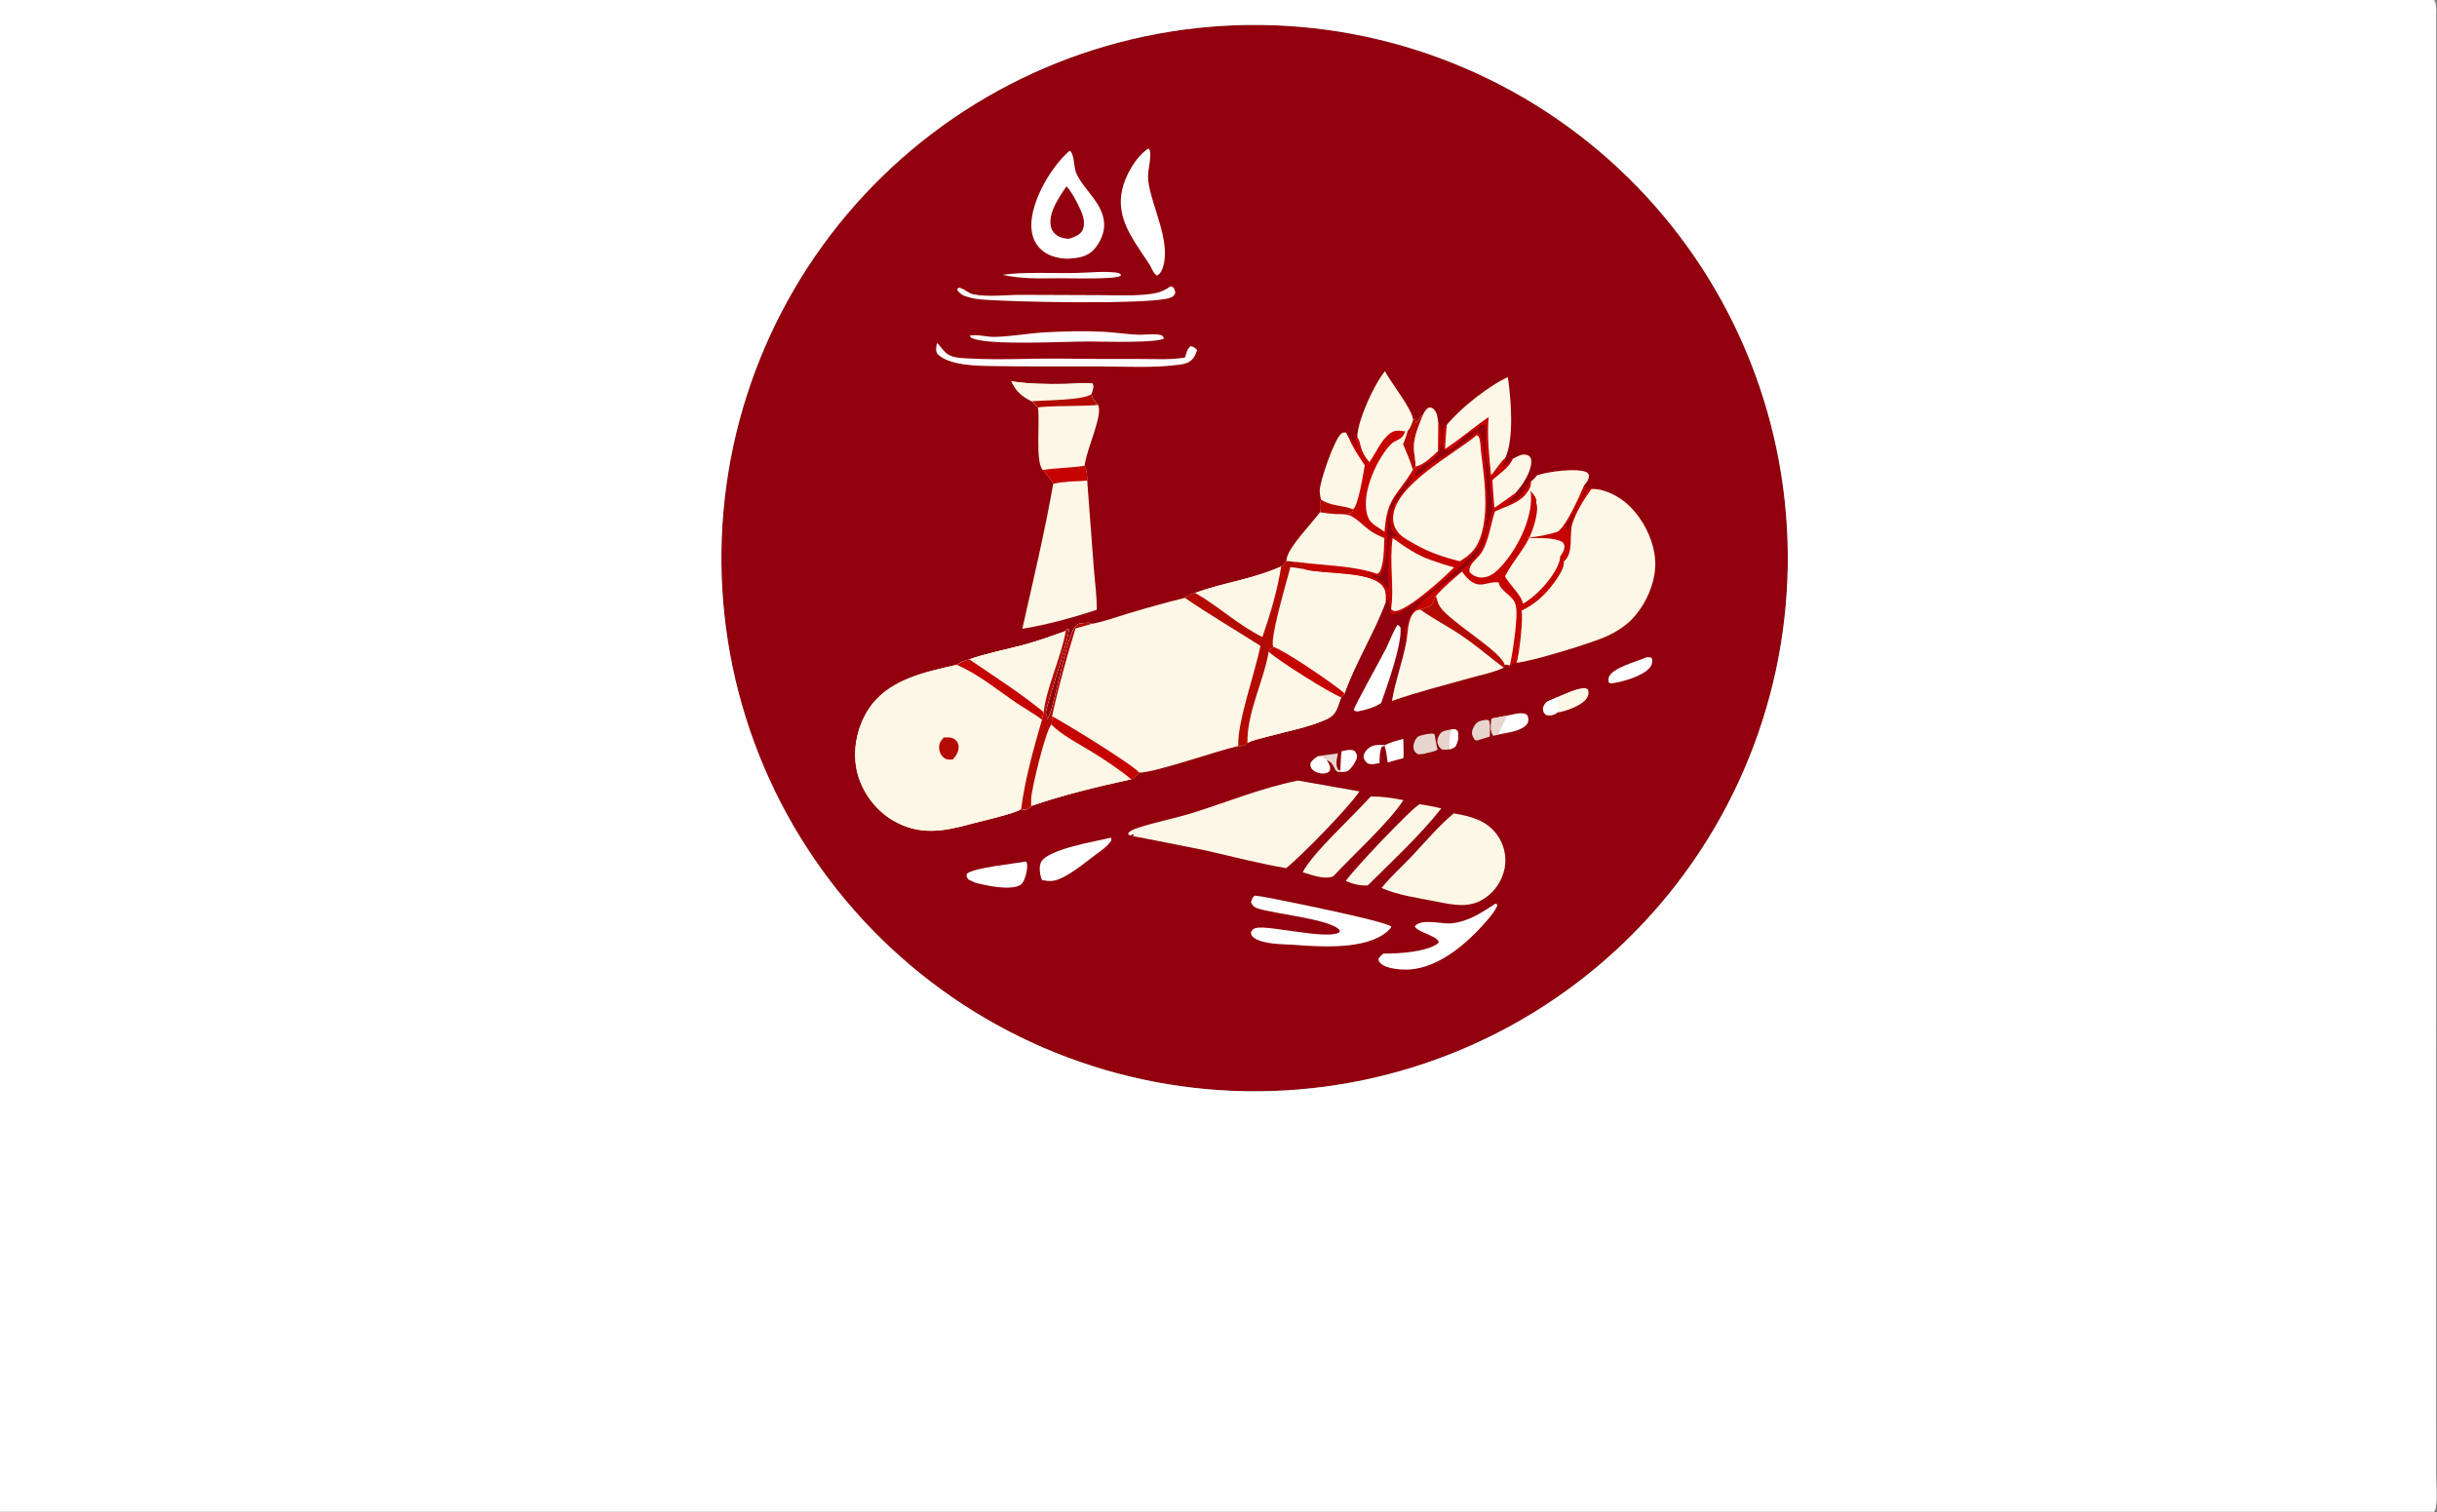 <?xml version="1.0" encoding="utf-8" ?>
<svg xmlns="http://www.w3.org/2000/svg" xmlns:xlink="http://www.w3.org/1999/xlink" width="1020" height="633">
	<rect width="100%" height="100%" fill="#808080" stroke="none"/>
	<g>
		<path fill="#91000C" transform="matrix(1.138 0 0 1.138 -0 0)" d="M449.551 9.518Q454.361 9.226 459.18 9.17Q463.999 9.115 468.814 9.297Q473.63 9.478 478.431 9.896Q483.232 10.313 488.006 10.966Q492.781 11.619 497.518 12.506Q502.254 13.392 506.942 14.511Q511.629 15.629 516.256 16.976Q520.883 18.323 525.438 19.895Q529.993 21.468 534.466 23.262Q538.938 25.057 543.317 27.069Q547.696 29.081 551.971 31.305Q556.245 33.53 560.406 35.961Q564.566 38.393 568.602 41.026Q572.638 43.659 576.539 46.487Q580.441 49.316 584.199 52.332Q587.957 55.348 591.562 58.545Q595.168 61.743 598.611 65.113Q602.055 68.484 605.33 72.019Q608.604 75.555 611.7 79.247Q614.797 82.939 617.708 86.778Q620.62 90.618 623.339 94.596Q626.059 98.574 628.579 102.681Q631.1 106.788 633.416 111.013Q635.732 115.239 637.837 119.573Q639.943 123.907 641.833 128.34Q643.723 132.772 645.393 137.292Q647.063 141.812 648.51 146.408Q649.956 151.005 651.174 155.666Q652.393 160.328 653.381 165.044Q654.369 169.76 655.124 174.519Q655.879 179.278 656.4 184.069Q656.92 188.859 657.205 193.669Q657.49 198.479 657.538 203.297Q657.586 208.116 657.397 212.93Q657.208 217.745 656.783 222.545Q656.358 227.345 655.698 232.118Q655.038 236.891 654.144 241.626Q653.25 246.36 652.125 251.046Q650.999 255.731 649.645 260.355Q648.291 264.98 646.711 269.532Q645.132 274.084 643.33 278.553Q641.529 283.022 639.51 287.398Q637.492 291.773 635.26 296.044Q633.029 300.315 630.591 304.471Q628.152 308.627 625.513 312.659Q622.873 316.69 620.039 320.587Q617.205 324.484 614.182 328.237Q611.16 331.99 607.957 335.59Q604.754 339.19 601.378 342.628Q598.002 346.067 594.461 349.335Q590.92 352.604 587.223 355.694Q583.526 358.785 579.681 361.69Q575.837 364.596 571.854 367.309Q567.872 370.022 563.761 372.536Q559.65 375.05 555.42 377.36Q551.191 379.669 546.853 381.768Q542.515 383.866 538.079 385.75Q533.643 387.633 529.12 389.296Q524.598 390.959 519.998 392.398Q515.399 393.837 510.735 395.048Q506.071 396.26 501.353 397.24Q496.635 398.221 491.874 398.969Q487.113 399.717 482.322 400.23Q477.53 400.744 472.719 401.021Q467.917 401.298 463.108 401.339Q458.298 401.38 453.492 401.185Q448.686 400.991 443.896 400.561Q439.105 400.131 434.342 399.466Q429.578 398.802 424.853 397.905Q420.127 397.008 415.452 395.881Q410.776 394.753 406.161 393.398Q401.546 392.043 397.004 390.463Q392.461 388.883 388.001 387.082Q383.541 385.281 379.175 383.264Q374.809 381.247 370.546 379.018Q366.284 376.79 362.137 374.355Q357.989 371.92 353.965 369.285Q349.942 366.649 346.053 363.82Q342.163 360.991 338.417 357.974Q334.672 354.958 331.078 351.761Q327.484 348.564 324.052 345.196Q320.619 341.827 317.356 338.294Q314.093 334.761 311.007 331.072Q307.921 327.383 305.019 323.548Q302.118 319.712 299.408 315.739Q296.698 311.766 294.186 307.664Q291.674 303.563 289.366 299.344Q287.058 295.124 284.96 290.797Q282.862 286.469 280.978 282.044Q279.095 277.619 277.43 273.107Q275.766 268.595 274.325 264.007Q272.884 259.418 271.669 254.765Q270.455 250.112 269.47 245.404Q268.485 240.697 267.732 235.947Q266.979 231.197 266.46 226.416Q265.941 221.635 265.657 216.834Q265.373 212.033 265.325 207.224Q265.276 202.415 265.464 197.61Q265.651 192.804 266.074 188.014Q266.497 183.223 267.154 178.459Q267.811 173.695 268.701 168.969Q269.591 164.242 270.711 159.566Q271.832 154.889 273.181 150.272Q274.529 145.656 276.102 141.111Q277.675 136.567 279.47 132.105Q281.264 127.643 283.274 123.274Q285.285 118.905 287.508 114.64Q289.73 110.375 292.159 106.224Q294.588 102.073 297.218 98.046Q299.847 94.019 302.671 90.126Q305.495 86.233 308.506 82.483Q311.517 78.733 314.708 75.135Q317.9 71.537 321.264 68.1Q324.628 64.663 328.156 61.395Q331.685 58.126 335.369 55.035Q339.054 51.944 342.885 49.037Q346.717 46.13 350.687 43.414Q354.656 40.698 358.754 38.181Q362.852 35.663 367.068 33.349Q371.285 31.035 375.609 28.93Q379.934 26.826 384.357 24.936Q388.78 23.046 393.29 21.375Q397.8 19.704 402.386 18.256Q406.973 16.808 411.625 15.587Q416.277 14.365 420.983 13.373Q425.69 12.382 430.439 11.622Q435.188 10.862 439.969 10.335Q444.75 9.809 449.551 9.518Z"/>
		<path fill="#FCF7E7" transform="matrix(1.138 0 0 1.138 -0 0)" d="M473.098 206.304L477.82 206.77C478.44 207.602 479.104 208.421 479.648 209.304L480.068 209.423C487.145 211.382 505.394 209.71 509.047 216.304C509.86 217.772 509.752 219.745 509.653 221.371C505.372 232.874 498.613 243.478 494.519 255.038C494.13 255.573 493.827 256.086 493.273 256.46C491.766 260.327 491.812 262.793 487.606 264.662C480.986 267.603 472.885 269.042 465.864 270.988C463.543 271.631 460.94 272.117 458.793 273.207C457.981 274.039 457.254 274.375 456.049 274.406C455.836 274.411 455.628 274.382 455.416 274.362C447.217 276.238 424.775 284.166 419.006 284.15C418.294 284.914 417.154 286.433 416.064 286.591C403.914 289.26 391.005 292.351 379.248 296.415C378.389 297.214 377.961 297.815 376.702 297.785C376.33 297.776 375.918 297.62 375.571 297.513C374.49 298.924 359.952 302.238 357.268 302.979C347.064 305.799 338.191 307.402 328.466 301.761C322.063 298.047 317.092 291.315 315.3 284.146C313.41 276.585 315.009 268.009 319.081 261.419C326.139 249.993 339.687 247.312 351.832 244.494C353.303 243.523 354.839 243.036 356.5 242.492C362.977 240.231 370.038 238.909 376.684 237.127C381.869 235.737 386.93 233.878 391.982 232.071L392.496 231.373L393.05 231.405C393.589 233.91 385.542 256.654 384.616 262.161C384.88 262.816 385.157 263.381 385.085 264.105C385.072 264.234 385.034 264.359 385.008 264.486C387.479 263.119 391.431 235.854 395.367 230.578C396.735 228.744 398.249 229.304 400.141 229.032C400.69 228.954 401.07 229.215 401.581 229.424C406.071 228.615 410.766 226.853 415.155 225.549Q425.397 222.45 435.783 219.872C436.856 218.867 438.181 218.515 439.542 218.04C450.168 214.193 460.301 213.145 471.199 208.332C471.98 207.911 472.544 207 473.098 206.304Z"/>
		<path fill="#FCF7E7" transform="matrix(1.138 0 0 1.138 -0 0)" d="M391.982 232.071C390.366 241.444 384.76 253.215 383.863 261.911C383.735 262.73 383.246 263.893 383.241 264.647C380.134 275.403 377.02 286.397 375.571 297.513C374.49 298.924 359.952 302.238 357.268 302.979C347.064 305.799 338.191 307.402 328.466 301.761C322.063 298.047 317.092 291.315 315.3 284.146C313.41 276.585 315.009 268.009 319.081 261.419C326.139 249.993 339.687 247.312 351.832 244.494C353.303 243.523 354.839 243.036 356.5 242.492C362.977 240.231 370.038 238.909 376.684 237.127C381.869 235.737 386.93 233.878 391.982 232.071Z"/>
		<path fill="#FCF7E7" transform="matrix(1.138 0 0 1.138 -0 0)" d="M391.982 232.071C390.366 241.444 384.76 253.215 383.863 261.911C375.254 254.874 365.679 248.764 356.5 242.492C362.977 240.231 370.038 238.909 376.684 237.127C381.869 235.737 386.93 233.878 391.982 232.071Z"/>
		<path fill="#C50300" transform="matrix(1.138 0 0 1.138 -0 0)" d="M351.832 244.494C353.303 243.523 354.839 243.036 356.5 242.492C365.679 248.764 375.254 254.874 383.863 261.911C383.735 262.73 383.246 263.893 383.241 264.647C380.269 262.456 376.934 260.579 373.859 258.503C366.995 253.868 359.445 247.66 351.832 244.494Z"/>
		<path fill="#B30B03" transform="matrix(1.138 0 0 1.138 -0 0)" d="M347.104 271.227C348.81 271.146 350.287 271.011 351.598 272.287C352.312 272.983 352.643 273.911 352.58 274.905C352.47 276.645 351.611 278.121 350.383 279.301C349.317 279.42 348.204 279.465 347.297 278.79Q347.099 278.641 346.917 278.471Q346.736 278.302 346.573 278.114Q346.41 277.926 346.268 277.723Q346.126 277.519 346.006 277.301Q345.887 277.084 345.79 276.855Q345.694 276.626 345.622 276.388Q345.551 276.15 345.505 275.906Q345.458 275.663 345.438 275.415C345.273 273.449 345.877 272.606 347.104 271.227Z"/>
		<path fill="#FCF7E7" transform="matrix(1.138 0 0 1.138 -0 0)" d="M474.609 208.575C476.282 208.719 477.983 209.058 479.648 209.304L480.068 209.423C487.145 211.382 505.394 209.71 509.047 216.304C509.86 217.772 509.752 219.745 509.653 221.371C505.372 232.874 498.613 243.478 494.519 255.038C491.288 251.995 472.134 238.966 468.311 237.906C466.835 235.226 473.402 213.269 474.609 208.575Z"/>
		<path fill="#FCF7E7" transform="matrix(1.138 0 0 1.138 -0 0)" d="M391.982 232.071L392.496 231.373L393.05 231.405C393.589 233.91 385.542 256.654 384.616 262.161C384.88 262.816 385.157 263.381 385.085 264.105C385.072 264.234 385.034 264.359 385.008 264.486C387.479 263.119 391.431 235.854 395.367 230.578C396.735 228.744 398.249 229.304 400.141 229.032C400.69 228.954 401.07 229.215 401.581 229.424L395.548 231.149C392.365 241.726 389.257 252.621 386.951 263.422C386.896 264.4 386.935 265.494 386.716 266.444C389.973 270.071 397.42 273.906 401.64 276.539C406.665 279.674 411.485 282.82 416.064 286.591C403.914 289.26 391.005 292.351 379.248 296.415C378.389 297.214 377.961 297.815 376.702 297.785C376.33 297.776 375.918 297.62 375.571 297.513C377.02 286.397 380.134 275.403 383.241 264.647C383.246 263.893 383.735 262.73 383.863 261.911C384.76 253.215 390.366 241.444 391.982 232.071Z"/>
		<path fill="#B30B03" transform="matrix(1.138 0 0 1.138 -0 0)" d="M391.982 232.071L392.496 231.373L393.05 231.405C393.589 233.91 385.542 256.654 384.616 262.161C384.88 262.816 385.157 263.381 385.085 264.105C385.072 264.234 385.034 264.359 385.008 264.486C387.479 263.119 391.431 235.854 395.367 230.578C396.735 228.744 398.249 229.304 400.141 229.032C400.69 228.954 401.07 229.215 401.581 229.424L395.548 231.149C392.365 241.726 389.257 252.621 386.951 263.422C386.896 264.4 386.935 265.494 386.716 266.444C384.608 268.423 379.373 290.188 379.255 293.751Q379.212 295.083 379.248 296.415C378.389 297.214 377.961 297.815 376.702 297.785C376.33 297.776 375.918 297.62 375.571 297.513C377.02 286.397 380.134 275.403 383.241 264.647C383.246 263.893 383.735 262.73 383.863 261.911C384.76 253.215 390.366 241.444 391.982 232.071Z"/>
		<path fill="#FCF7E7" transform="matrix(1.138 0 0 1.138 -0 0)" d="M468.311 237.906C472.134 238.966 491.288 251.995 494.519 255.038C494.13 255.573 493.827 256.086 493.273 256.46C491.766 260.327 491.812 262.793 487.606 264.662C480.986 267.603 472.885 269.042 465.864 270.988C463.543 271.631 460.94 272.117 458.793 273.207C458.613 261.901 464.726 250.748 466.612 239.686C466.883 238.94 467.72 238.41 468.311 237.906Z"/>
		<path fill="#C50300" transform="matrix(1.138 0 0 1.138 -0 0)" d="M468.311 237.906C472.134 238.966 491.288 251.995 494.519 255.038C494.13 255.573 493.827 256.086 493.273 256.46C488.678 254.634 470.659 243.321 466.612 239.686C466.883 238.94 467.72 238.41 468.311 237.906Z"/>
		<path fill="#FCF7E7" transform="matrix(1.138 0 0 1.138 -0 0)" d="M439.542 218.04C450.168 214.193 460.301 213.145 471.199 208.332C469.872 217.016 467.179 225.98 464.298 234.287C455.281 229.804 448.059 222.878 439.542 218.04Z"/>
		<path fill="#B30B03" transform="matrix(1.138 0 0 1.138 -0 0)" d="M473.098 206.304L477.82 206.77C478.44 207.602 479.104 208.421 479.648 209.304C477.983 209.058 476.282 208.719 474.609 208.575C473.402 213.269 466.835 235.226 468.311 237.906C467.72 238.41 466.883 238.94 466.612 239.686C464.726 250.748 458.613 261.901 458.793 273.207C457.981 274.039 457.254 274.375 456.049 274.406C455.836 274.411 455.628 274.382 455.416 274.362C455.019 265.651 461.654 247.244 463.581 237.525C454.302 231.635 444.871 226.081 435.783 219.872C436.856 218.867 438.181 218.515 439.542 218.04C448.059 222.878 455.281 229.804 464.298 234.287C467.179 225.98 469.872 217.016 471.199 208.332C471.98 207.911 472.544 207 473.098 206.304Z"/>
		<path fill="#C50300" transform="matrix(1.138 0 0 1.138 -0 0)" d="M386.951 263.422C391.522 265.785 416.815 281.326 419.006 284.15C418.294 284.914 417.154 286.433 416.064 286.591C411.485 282.82 406.665 279.674 401.64 276.539C397.42 273.906 389.973 270.071 386.716 266.444C386.935 265.494 386.896 264.4 386.951 263.422Z"/>
		<path fill="#C50300" transform="matrix(1.138 0 0 1.138 -0 0)" d="M532.107 156.297C536.827 150.346 547.711 141.773 554.582 138.682C555.734 146.692 556.969 161.162 553.628 168.43L553.907 169.339L552.72 171.464L553.043 171.567C554.069 170.531 555.053 169.324 556.4 168.72L556.893 168.481C558.505 167.688 559.747 166.776 561.692 167.356C562.563 167.615 562.699 168.09 563.129 168.798C563.627 172.291 561.064 176.606 559.047 179.291Q558.252 180.331 557.376 181.303L557.771 181.707C557.081 183.061 555.257 183.522 554.845 184.811L555.582 185.015C557.925 184.024 560.717 180.65 561.831 178.425C562.195 177.697 562.337 177.435 563.07 177.076C563.137 177.026 563.205 176.977 563.271 176.927C564.096 176.303 564.68 175.608 565.311 174.796C569.078 173.5 579.868 171.972 583.526 173.664C583.939 173.854 584.168 174.335 584.431 174.702C584.455 176.212 583.666 177.356 582.657 178.434L583.297 179.469C581.585 183.376 578.47 189.612 576.035 193.054C575.971 194.272 575.999 194.327 576.704 195.326C578.004 191.671 579.084 188.238 580.868 184.765C581.821 182.911 583.124 181.433 583.987 179.506L584.467 179.281L585.325 179.828C590.093 179.666 595.558 182.567 598.961 185.772C604.478 190.967 608.623 199.288 608.795 206.924C608.962 214.341 605.247 222.557 600.116 227.825C597.58 230.429 594.444 232.343 591.175 233.892C585.942 236.37 563.03 243.385 557.738 243.737C556.939 244.136 556.194 244.428 555.336 244.678L553.39 244.407L553.032 245.549C549.274 247.376 544.681 248.226 540.656 249.358C531.056 252.06 521.36 254.467 511.952 257.793C513.132 250.564 515.817 243.519 517.18 236.294C514.701 219.836 536.507 214.699 543.8 202.974C545.956 199.508 546.333 196.72 547.211 192.892C547.632 191.055 548.606 189.233 548.846 187.372C549.087 185.512 548.438 183.169 548.223 181.29C547.958 178.969 548.023 176.612 547.728 174.307C547.367 171.483 546.52 168.664 546.257 165.841C545.946 162.499 546.976 159.049 546.23 155.742L546.24 156.498L544.891 156.104C544.357 157.136 542.689 158.277 541.592 158.624C538.309 159.662 536.845 163.221 533.957 164.916C532.865 165.557 532.077 165.599 530.869 165.305C530.343 163.338 530.478 160.275 530.828 158.256C531.024 157.121 531.179 156.947 532.107 156.297Z"/>
		<path fill="#FCF7E7" transform="matrix(1.138 0 0 1.138 -0 0)" d="M585.325 179.828C590.093 179.666 595.558 182.567 598.961 185.772C604.478 190.967 608.623 199.288 608.795 206.924C608.962 214.341 605.247 222.557 600.116 227.825C597.58 230.429 594.444 232.343 591.175 233.892C585.942 236.37 563.03 243.385 557.738 243.737C558.771 241.288 560.36 226.653 559.565 224.577C564.394 222.383 568.389 218.699 571.483 214.428C572.821 212.581 575.523 208.862 575.151 206.503C578.963 203.449 577.003 196.789 578.313 192.568C579.619 188.359 582.71 183.362 585.325 179.828Z"/>
		<path fill="#FCF7E7" transform="matrix(1.138 0 0 1.138 -0 0)" d="M563.07 177.076C563.137 177.026 563.205 176.977 563.271 176.927C564.096 176.303 564.68 175.608 565.311 174.796C569.078 173.5 579.868 171.972 583.526 173.664C583.939 173.854 584.168 174.335 584.431 174.702C584.455 176.212 583.666 177.356 582.657 178.434C581.048 182.268 576.097 193.451 572.892 195.524C569.271 196.807 565.351 197.354 561.552 197.823C565.424 198.07 571.688 197.364 574.897 199.526C575.413 200.549 575.571 200.877 575.232 202.046C574.978 202.921 574.342 204.05 573.748 204.708C573.792 205.058 573.827 205.159 573.748 205.553C572.617 211.187 565.141 219.396 560.088 222.008C559.874 219.198 554.992 214.831 553.527 211.966C556.411 206.231 561.059 201.71 563.372 195.615C564.272 193.243 566.094 187.37 565.005 184.962L565.099 183.904C564.57 182.328 563.829 181.51 562.688 180.349C562.907 180.818 563.047 181.248 563.082 181.771C563.705 191.159 557.448 203.311 550.757 209.697C549.072 211.306 546.923 212.558 544.51 212.381C542.888 212.261 541.564 211.58 540.48 210.396C539.959 207.463 543.351 205.61 544.826 203.331C547.543 199.13 548.231 192.921 549.803 188.137C553.695 186.194 558.153 185.332 561.104 181.815C562.301 180.389 563.209 178.943 563.07 177.076Z"/>
		<path fill="#FCF7E7" transform="matrix(1.138 0 0 1.138 -0 0)" d="M528.184 219.047C528.537 220.445 528.866 221.975 529.687 223.18C533.587 228.898 552.038 239.423 553.39 244.407L553.032 245.549C549.274 247.376 544.681 248.226 540.656 249.358C531.056 252.06 521.36 254.467 511.952 257.793C513.132 250.564 515.817 243.519 517.18 236.294C517.867 233.108 517.671 227.623 520.097 225.194C520.875 224.416 521.36 224.254 522.418 224.208C523.317 223.793 524.352 223.578 525.28 223.204C526.37 222.765 526.804 222.206 527.215 221.131C527.471 220.46 527.708 219.881 528.065 219.254L528.184 219.047Z"/>
		<path fill="#B30B03" transform="matrix(1.138 0 0 1.138 -0 0)" d="M528.184 219.047C528.537 220.445 528.866 221.975 529.687 223.18C533.587 228.898 552.038 239.423 553.39 244.407L553.032 245.549C547.805 241.585 542.908 237.371 537.454 233.685C532.547 230.369 527.226 227.639 522.418 224.208C523.317 223.793 524.352 223.578 525.28 223.204C526.37 222.765 526.804 222.206 527.215 221.131C527.471 220.46 527.708 219.881 528.065 219.254L528.184 219.047Z"/>
		<path fill="#FCF7E7" transform="matrix(1.138 0 0 1.138 -0 0)" d="M537.724 210.21C539.098 212.198 541.149 214.587 543.711 214.919C546.207 215.242 548.579 213.778 551.189 214.205C551.207 214.288 551.222 214.371 551.243 214.453C552.102 217.87 557.05 219.102 557.495 222.938C558.514 226.176 556.26 240.856 555.336 244.678L553.39 244.407C552.038 239.423 533.587 228.898 529.687 223.18C528.866 221.975 528.537 220.445 528.184 219.047C531.08 215.844 534.42 212.984 537.724 210.21Z"/>
		<path fill="#FCF7E7" transform="matrix(1.138 0 0 1.138 -0 0)" d="M532.107 156.297C536.827 150.346 547.711 141.773 554.582 138.682C555.734 146.692 556.969 161.162 553.628 168.43C551.985 169.681 549.942 173.114 548.398 174.763C547.665 167.428 546.914 160.772 547.5 153.384C542.063 157.129 536.988 161.526 531.482 165.09C531.604 162.146 531.836 159.23 532.107 156.297Z"/>
		<path fill="#FCF7E7" transform="matrix(1.138 0 0 1.138 -0 0)" d="M556.4 168.72L556.893 168.481C558.505 167.688 559.747 166.776 561.692 167.356C562.563 167.615 562.699 168.09 563.129 168.798C563.627 172.291 561.064 176.606 559.047 179.291Q558.252 180.331 557.376 181.303Q553.57 184.123 549.63 186.753Q549.192 181.675 548.875 176.588C551.355 174.251 555.129 171.963 556.4 168.72Z"/>
		<path fill="#C50300" transform="matrix(1.138 0 0 1.138 -0 0)" d="M509.383 136.523C511.801 141.124 519.177 150.028 519.746 154.409L520.011 154.567L520.413 153.818L520.753 155.462C520.975 155.316 522.208 153.431 523.358 152.551C523.947 151.374 524.317 150.513 525.553 149.884C526.477 149.912 526.678 149.87 527.343 150.523C528.667 151.823 528.828 153.942 528.984 155.687C529.964 156.529 529.978 156.602 530.065 157.948C530.288 161.397 530.48 165.144 528.148 167.953C526.31 170.168 521.366 171.664 520.462 174.115L520.575 175.176C522.45 174.589 525.362 171.328 527.138 170.029C528.399 169.106 529.804 168.668 531.103 167.84C535.22 165.216 539.83 162.033 543.209 158.499C544.378 159.217 544.777 160.47 545.082 161.748C546.727 168.635 547.533 186.41 546.502 193.3C546.079 196.126 545.271 198.965 543.712 201.383C540.266 206.726 518.745 224.813 512.881 225.814C512.474 225.883 512.144 225.817 511.742 225.768C511.682 225.761 511.621 225.764 511.561 225.763L511.192 224.679L511.597 224.03C511.478 223.801 511.47 223.796 511.358 223.524C510.297 220.936 510.226 200.141 511.413 197.826C511.887 196.902 513.006 197.544 513.909 197.189C513.431 196.785 512.93 196.367 512.514 195.897C511.838 195.133 511.615 193.764 511.446 192.784C509.977 184.299 519.275 179.463 519.461 175.011C518.329 175.807 517.169 177.93 516.24 179.08C514.577 181.139 512.66 183.266 511.66 185.745C508.87 192.663 511.932 206.212 507.419 211.717C507.336 211.819 507.248 211.917 507.163 212.018C506.035 211.662 505.088 211.395 503.902 211.368L504.729 211.561L504.087 211.527L504.541 211.759C507.042 213.054 510.03 214.921 510.875 217.766C511.176 218.78 510.943 219.612 510.635 220.589L509.653 221.371C509.752 219.745 509.86 217.772 509.047 216.304C505.394 209.71 487.145 211.382 480.068 209.423L479.648 209.304C479.104 208.421 478.44 207.602 477.82 206.77L473.098 206.304C473.131 206.074 473.165 205.845 473.208 205.617L473.276 205.276C474.089 201.026 482.43 192.497 485.507 188.37C486.062 187.037 485.513 185.208 485.822 183.695C485.61 182.613 485.343 181.434 485.386 180.328C485.524 176.718 490.685 161.728 493.263 159.539C493.946 158.959 494.194 159.046 495.033 159.092L496.01 160.881C497.415 161.57 498.092 163.019 498.66 164.391L498.829 164.802C499.291 163.667 498.718 162.638 498.544 161.426L499.198 160.675C499.342 154.513 505.391 141.34 509.383 136.523Z"/>
		<path fill="#FCF7E7" transform="matrix(1.138 0 0 1.138 -0 0)" d="M509.383 136.523C511.801 141.124 519.177 150.028 519.746 154.409L520.011 154.567L520.413 153.818L520.753 155.462C520.975 155.316 522.208 153.431 523.358 152.551C521.743 156.875 519.749 160.786 520.044 165.53C520.167 167.514 520.749 169.577 520.582 171.552L519.652 172.787C513.823 182.55 510.063 182.835 509.219 195.649C507.228 193.942 504.393 193.031 503.29 190.506C499.938 182.832 506.086 169.181 511.379 163.569C513.35 161.479 515.55 162.073 516.673 159.008C516.72 158.88 516.764 158.751 516.809 158.623C514.526 158.382 512.981 158.001 511.072 159.512C507.832 162.078 506.006 166.596 503.679 169.967C499.654 165.447 500.931 163.225 499.198 160.675C499.342 154.513 505.391 141.34 509.383 136.523Z"/>
		<path fill="#B30B03" transform="matrix(1.138 0 0 1.138 -0 0)" d="M519.746 154.409L520.011 154.567L520.413 153.818L520.753 155.462C520.975 155.316 522.208 153.431 523.358 152.551C521.743 156.875 519.749 160.786 520.044 165.53C520.167 167.514 520.749 169.577 520.582 171.552L519.652 172.787C518.762 169.588 517.293 166.446 516.045 163.364C516.771 161.783 517.249 159.999 517.806 158.347C518.855 157.332 519.244 155.754 519.746 154.409Z"/>
		<path fill="#FCF7E7" transform="matrix(1.138 0 0 1.138 -0 0)" d="M485.507 188.37C487.935 188.681 490.443 189.145 492.893 189.023C494.048 189.129 495.53 189.165 496.597 189.622C498.963 190.635 501.534 193.441 503.668 194.992C505.341 196.209 507.286 197.054 509.158 197.918C509.003 200.561 509.102 209.078 506.954 210.814C506.843 210.904 506.722 210.982 506.606 211.066C497.816 207.975 487.087 208.048 477.82 206.77L473.098 206.304C473.131 206.074 473.165 205.845 473.208 205.617L473.276 205.276C474.089 201.026 482.43 192.497 485.507 188.37Z"/>
		<path fill="#FCF7E7" transform="matrix(1.138 0 0 1.138 -0 0)" d="M485.822 183.695C485.61 182.613 485.343 181.434 485.386 180.328C485.524 176.718 490.685 161.728 493.263 159.539C493.946 158.959 494.194 159.046 495.033 159.092L496.01 160.881C497.51 164.583 499.765 167.855 501.962 171.17C501.346 174.366 499.643 185.707 497.68 187.335C497.512 187.881 497.533 188.332 496.998 188.604C495.901 189.161 494.13 188.837 492.893 189.023C490.443 189.145 487.935 188.681 485.507 188.37C486.062 187.037 485.513 185.208 485.822 183.695Z"/>
		<path fill="#B30B03" transform="matrix(1.138 0 0 1.138 -0 0)" d="M485.822 183.695C489.3 186.16 493.857 185.75 497.68 187.335C497.512 187.881 497.533 188.332 496.998 188.604C495.901 189.161 494.13 188.837 492.893 189.023C490.443 189.145 487.935 188.681 485.507 188.37C486.062 187.037 485.513 185.208 485.822 183.695Z"/>
		<path fill="#FCF7E7" transform="matrix(1.138 0 0 1.138 -0 0)" d="M512.22 197.871C516.671 201.134 521.163 204.22 526.443 206.015C529.221 207.015 531.946 207.926 534.819 208.625C531.53 212.069 517.625 224.716 513.065 224.739C512.402 224.742 512.116 224.394 511.597 224.03C512.899 216.45 510.855 206.766 512.22 197.871Z"/>
		<path fill="#FCF7E7" transform="matrix(1.138 0 0 1.138 -0 0)" d="M523.358 152.551C523.947 151.374 524.317 150.513 525.553 149.884C526.477 149.912 526.678 149.87 527.343 150.523C528.667 151.823 528.828 153.942 528.984 155.687L528.892 165.916C526.736 167.821 523.456 171.202 520.582 171.552C520.749 169.577 520.167 167.514 520.044 165.53C519.749 160.786 521.743 156.875 523.358 152.551Z"/>
		<path fill="#FCF7E7" transform="matrix(1.138 0 0 1.138 -0 0)" d="M543.146 160.011C543.626 160.331 543.567 160.217 543.856 160.655C544.496 161.624 544.539 164.657 544.691 165.925C545.833 175.486 547.554 186.6 544.969 196.045C543.604 201.035 541.292 203.91 536.844 206.424C531.042 204.94 525.886 203.24 520.665 200.311C518.7 199.165 516.299 198.013 514.718 196.371C513.095 194.685 512.238 192.539 512.364 190.185C513.008 178.161 535.091 166.903 543.146 160.011Z"/>
		<path fill="#FCF7E7" transform="matrix(1.138 0 0 1.138 -0 0)" d="M477.442 287.069L500.002 291.055C496.168 296.878 478.523 314.952 472.996 319.294C463.194 317.57 453.424 315.1 443.73 312.842C434.7 311.02 425.691 309.182 416.633 307.492L417.114 306.956L416.186 306.881L416.101 307.333L414.946 306.921L415.083 306.191C416.026 305.347 417.245 304.886 418.434 304.489C425.127 302.249 432.253 300.972 439.035 298.834C451.665 294.853 464.446 289.605 477.442 287.069Z"/>
		<path fill="#FCF7E7" transform="matrix(1.138 0 0 1.138 -0 0)" d="M387.377 177.906C391.302 176.968 395.845 176.999 399.865 176.731L402.281 208.708C402.665 213.813 403.432 219.131 403.398 224.241C395.21 227.023 384.513 229.906 375.998 231.245C379.993 213.529 384.209 195.792 387.377 177.906Z"/>
		<path fill="#FCF7E7" transform="matrix(1.138 0 0 1.138 -0 0)" d="M534.677 299.142C540.889 300.167 546.793 301.669 550.665 307.088Q551.137 307.743 551.541 308.444Q551.944 309.143 552.275 309.881Q552.606 310.618 552.86 311.385Q553.114 312.152 553.289 312.941Q553.464 313.73 553.558 314.532Q553.653 315.334 553.665 316.142Q553.678 316.95 553.608 317.755Q553.539 318.56 553.388 319.354Q553.223 320.19 552.977 321.006Q552.731 321.821 552.406 322.609Q552.08 323.396 551.679 324.148Q551.278 324.899 550.804 325.608Q550.331 326.316 549.79 326.975Q549.25 327.633 548.647 328.235Q548.044 328.837 547.385 329.377Q546.725 329.917 546.016 330.389C540.462 334.092 534.693 332.833 528.592 331.631C521.911 330.267 514.367 329.363 508.137 326.574C511.306 322.581 515.393 318.935 518.926 315.225C523.999 309.898 529.01 303.816 534.677 299.142Z"/>
		<path fill="#FCF7E7" transform="matrix(1.138 0 0 1.138 -0 0)" d="M371.954 140.215C378.422 141.221 385.336 141.312 391.875 141.182C395.09 141.118 398.692 140.663 401.864 141.063C402.354 142.482 401.855 143.528 401.406 144.884C401.667 146.555 402.786 147.657 403.839 148.905C404.874 150.745 403.597 155.022 403.029 157.013C401.687 161.71 399.674 166.496 398.869 171.316C399.674 172.811 399.924 175.051 399.865 176.731C395.845 176.999 391.302 176.968 387.377 177.906C386.438 176.064 384.867 174.445 383.548 172.856C380.644 169.971 382.582 154.405 381.745 149.934C381.119 148.954 380.337 148.291 379.467 147.544C375.749 145.75 373.785 143.952 371.954 140.215Z"/>
		<path fill="#FCF7E7" transform="matrix(1.138 0 0 1.138 -0 0)" d="M371.954 140.215C378.422 141.221 385.336 141.312 391.875 141.182C395.09 141.118 398.692 140.663 401.864 141.063C402.354 142.482 401.855 143.528 401.406 144.884C401.667 146.555 402.786 147.657 403.839 148.905C399.854 149.481 383.443 149.141 381.745 149.934C381.119 148.954 380.337 148.291 379.467 147.544C375.749 145.75 373.785 143.952 371.954 140.215Z"/>
		<path fill="#B30B03" transform="matrix(1.138 0 0 1.138 -0 0)" d="M401.406 144.884C401.667 146.555 402.786 147.657 403.839 148.905C399.854 149.481 383.443 149.141 381.745 149.934C381.119 148.954 380.337 148.291 379.467 147.544C383.487 147.224 399.149 147.209 401.406 144.884Z"/>
		<path fill="#C50300" transform="matrix(1.138 0 0 1.138 -0 0)" d="M398.869 171.316C399.674 172.811 399.924 175.051 399.865 176.731C395.845 176.999 391.302 176.968 387.377 177.906C386.438 176.064 384.867 174.445 383.548 172.856C388.611 172.035 393.787 172.09 398.869 171.316Z"/>
		<path fill="#FEFEFE" transform="matrix(1.138 0 0 1.138 -0 0)" d="M393.442 55.42C393.54 55.502 393.649 55.571 393.737 55.664C395.191 57.198 394.887 61.528 395.839 63.671C398.646 69.991 405.485 74.407 406.086 81.901C406.362 85.343 404.765 89.024 402.513 91.577C399.781 94.674 396.277 94.93 392.427 95.171C388.537 94.963 384.774 93.983 382.095 90.945C379.778 88.318 379.091 84.793 379.366 81.377C380.072 72.62 386.807 61.071 393.442 55.42Z"/>
		<path fill="#91000C" transform="matrix(1.138 0 0 1.138 -0 0)" d="M392.204 68.532C394.109 70.357 396.183 74.534 397.304 76.934C398.346 79.166 399.265 82.115 398.212 84.504C397.337 86.489 395.04 87.165 393.171 87.829C391.611 87.711 390.155 87.516 388.815 86.622C387.549 85.778 386.711 84.544 386.456 83.037C385.601 77.987 389.574 72.522 392.204 68.532Z"/>
		<path fill="#FEFEFE" transform="matrix(1.138 0 0 1.138 -0 0)" d="M461.415 329.388Q464.184 329.659 466.908 330.223C471.832 331.202 510.399 338.853 511.719 340.829C511.365 341.52 510.932 341.989 510.348 342.497C502.256 349.535 485.199 348.169 475.234 347.443C471.315 347.242 464.771 347.239 461.417 345.042C460.351 344.344 460.273 344.031 460.06 342.862C460.587 341.982 460.856 341.548 461.941 341.281C466.599 340.134 487.913 345.717 492.643 342.902L492.767 342.118C489.302 337.941 468.656 336.166 462.474 334.054C461.179 333.611 460.689 333.074 460.116 331.904C460.316 330.755 460.601 330.222 461.415 329.388Z"/>
		<path fill="#FEFEFE" transform="matrix(1.138 0 0 1.138 -0 0)" d="M422.397 54.564L422.949 55.365C423.496 59.065 421.885 62.759 422.312 66.429C423.405 75.815 431.128 89.325 427.501 98.878C427.109 99.912 426.537 100.899 425.514 101.34C424.243 100.59 423.618 98.83 422.95 97.552Q422.204 96.403 421.436 95.269C416.246 87.495 410.593 79.961 412.652 70.066C413.779 64.645 417.668 57.72 422.397 54.564Z"/>
		<path fill="#FCF7E7" transform="matrix(1.138 0 0 1.138 -0 0)" d="M504.124 292.942C508.225 292.861 512.165 293.462 516.17 294.269C510.614 302.76 497.689 314.397 490.333 322.318C487.092 323.594 482.287 321.746 479.105 320.784C482.875 313.553 497.764 300.075 504.124 292.942Z"/>
		<path fill="#FEFEFE" transform="matrix(1.138 0 0 1.138 -0 0)" d="M549.964 332.374L550.399 332.429L550.747 332.987C549.896 334.959 548.473 336.697 547.085 338.322C540.066 346.541 529.7 355.751 518.495 356.551C515.649 356.755 509.947 356.354 507.831 354.34C507.132 353.675 507.045 353.481 506.979 352.543C507.544 351.814 508.053 351.257 508.785 350.694C514.015 350.77 525.198 350.135 529.135 346.716C529.389 344.367 521.738 343.089 520.295 340.723C522.738 337.589 530.203 339.932 533.819 339.569C540.04 338.945 544.864 335.679 549.964 332.374Z"/>
		<path fill="#FCF7E7" transform="matrix(1.138 0 0 1.138 -0 0)" d="M522.134 295.767C524.854 296.146 527.435 296.649 530.098 297.32C522.12 307.395 512.137 316.603 503.012 325.667C500.013 325.749 497.764 325.163 494.985 324.036C496.905 320.655 519.792 296.612 522.134 295.767Z"/>
		<path fill="#FEFEFE" transform="matrix(1.138 0 0 1.138 -0 0)" d="M344.588 126.218C345.049 126.486 344.965 126.379 345.251 126.711C346.292 127.921 347.261 129.422 348.617 130.302C350.925 131.799 354.497 131.71 357.189 131.858C367.766 132.436 378.541 131.792 389.15 131.883Q404.264 132.063 419.378 132.011C424.748 131.998 430.529 132.415 435.82 131.476C436.305 130.026 436.632 128.26 437.882 127.298C439.157 127.492 439.39 127.897 440.322 128.75C439.801 130.088 439.328 131.446 438.234 132.433C436.996 133.549 435.488 133.89 433.886 134.11C424.434 135.409 414.162 134.799 404.625 134.763C391.356 134.712 378.072 134.85 364.805 134.634C359.083 134.541 348.92 134.428 344.743 130.123C344.011 128.779 344.35 127.653 344.588 126.218Z"/>
		<path fill="#FEFEFE" transform="matrix(1.138 0 0 1.138 -0 0)" d="M384.07 122.234C391.166 121.85 398.444 121.625 405.544 121.991C409.847 122.214 414.112 122.886 418.424 123.086C420.943 123.203 424.447 122.585 426.802 123.18C427.642 123.393 427.718 123.72 428.145 124.41C426.175 126.276 404.499 125.604 400.969 125.596C392.086 125.535 364.55 127.147 357.876 124.49C357.127 124.192 356.987 124.174 356.67 123.452C359.118 122.815 362.923 123.94 365.586 123.901C371.671 123.81 377.958 122.61 384.07 122.234Z"/>
		<path fill="#FEFEFE" transform="matrix(1.138 0 0 1.138 -0 0)" d="M408.541 308.085L408.756 308.333L408.679 309.212C407.263 311.32 404.882 312.937 402.849 314.424C398.677 317.476 392.466 322.949 387.419 323.926C386.11 324.179 384.666 323.891 383.363 323.688C383.218 323.503 383.144 323.431 383.05 323.186C382.39 321.467 382.034 318.461 383.009 316.858C385.854 312.184 402.976 309.449 408.541 308.085Z"/>
		<path fill="#FEFEFE" transform="matrix(1.138 0 0 1.138 -0 0)" d="M430.596 105.269C430.746 105.318 430.907 105.341 431.046 105.416C432.034 105.946 432.024 106.642 432.294 107.623C431.852 108.704 431.635 108.981 430.533 109.455C424.243 112.16 370.155 111.096 360.329 110.082C358.159 109.859 356.272 109.41 354.238 108.63C353.258 108.014 352.633 107.533 352.021 106.54L352.438 105.841C354.339 105.789 355.932 107.822 357.915 108.226C363.437 109.351 370.18 108.398 375.884 108.431L404.714 108.546C410.813 108.56 417.171 108.91 423.225 108.102C426.304 107.691 427.995 106.992 430.596 105.269Z"/>
		<path fill="#FEFEFE" transform="matrix(1.138 0 0 1.138 -0 0)" d="M513.942 229.807C514.51 229.985 514.702 230.246 515.071 230.699C515.825 236.645 510.143 252.446 507.951 258.584C505.182 260.346 502.468 261.026 499.297 261.674C498.665 261.635 498.41 261.505 497.896 261.141C497.901 260.061 508.209 241.636 509.783 238.483C511.211 235.624 512.247 232.514 513.942 229.807Z"/>
		<path fill="#FEFEFE" transform="matrix(1.138 0 0 1.138 -0 0)" d="M377.18 316.854L377.522 316.989C378.05 318.274 377.743 319.915 377.419 321.262C377.091 322.632 376.49 324.808 375.183 325.527C371.45 327.579 362.626 325.729 358.613 324.592L356.291 323.543C355.571 322.592 355.449 322.621 355.558 321.371C358.001 319.104 373.017 317.647 377.18 316.854Z"/>
		<path fill="#FCF7E7" transform="matrix(1.138 0 0 1.138 -0 0)" d="M572.603 256.424C575.806 255.168 579.526 253.156 582.985 253.034L584.004 253.499C584.343 254.665 584.385 255.483 583.72 256.608C582.053 259.431 576.145 261.482 573.024 262.02C572.914 262.039 572.803 262.047 572.692 262.06C572.523 262.193 572.351 262.344 572.161 262.452C570.909 263.161 569.798 263.203 568.474 262.843C567.693 261.894 567.62 261.726 567.47 260.507C568.549 257.378 569.679 257.988 572.141 256.677C572.296 256.594 572.449 256.508 572.603 256.424Z"/>
		<path fill="#FEFEFE" transform="matrix(1.138 0 0 1.138 -0 0)" d="M572.603 256.424C573.404 258.133 573.111 260.271 572.692 262.06C572.523 262.193 572.351 262.344 572.161 262.452C570.909 263.161 569.798 263.203 568.474 262.843C567.693 261.894 567.62 261.726 567.47 260.507C568.549 257.378 569.679 257.988 572.141 256.677C572.296 256.594 572.449 256.508 572.603 256.424Z"/>
		<path fill="#FEFEFE" transform="matrix(1.138 0 0 1.138 -0 0)" d="M554.603 263.108C556.378 262.763 559.741 261.754 561.326 262.72C561.853 263.041 561.927 263.436 562.066 264.022C562.215 264.652 562.086 265.676 561.698 266.211C559.689 268.987 554.321 269.43 551.12 270.126C550.524 270.322 549.867 270.4 549.249 270.517C547.898 269.003 548.462 266.22 548.55 264.276L554.603 263.108Z"/>
		<path fill="#E8D5CE" transform="matrix(1.138 0 0 1.138 -0 0)" d="M548.55 264.276L554.603 263.108C553.119 265.201 552.173 267.791 551.12 270.126C550.524 270.322 549.867 270.4 549.249 270.517C547.898 269.003 548.462 266.22 548.55 264.276Z"/>
		<path fill="#FEFEFE" transform="matrix(1.138 0 0 1.138 -0 0)" d="M605.68 241.688L607.336 241.808L607.726 242.6C607.666 243.698 607.566 244.605 606.845 245.483C604.159 248.757 596.537 250.856 592.473 251.373L591.678 250.98C591.538 250.246 591.5 249.717 591.752 248.996C592.944 245.576 602.34 243.194 605.68 241.688Z"/>
		<path fill="#FEFEFE" transform="matrix(1.138 0 0 1.138 -0 0)" d="M395.508 100.387C400.258 100.317 405.733 99.675 410.388 100.225C411.323 100.336 411.791 100.402 412.338 101.147C412.245 101.241 412.158 101.341 412.06 101.429C410.477 102.839 392.584 102.309 389.253 102.324C382.312 102.417 375.545 102.612 368.736 101.076C375.981 99.917 387.801 100.559 395.508 100.387Z"/>
		<path fill="#E8D5CE" transform="matrix(1.138 0 0 1.138 -0 0)" d="M524.489 270.039C525.303 269.937 526.763 269.583 527.512 269.946C527.77 270.07 528.235 274.273 528.629 275.239C528.677 275.358 528.731 275.475 528.782 275.592C528.023 276.413 525.437 276.738 524.229 277.102C523.443 277.338 522.486 277.347 521.663 277.428C520.662 276.861 520.234 276.584 519.921 275.376C519.635 274.27 520.176 272.603 520.812 271.661C521.641 270.434 523.163 270.368 524.489 270.039Z"/>
		<path fill="#E8D5CE" transform="matrix(1.138 0 0 1.138 -0 0)" d="M533.823 268.271C535.047 268.174 535.117 268.005 536.096 268.839C536.694 271.03 536.23 272.533 535.329 274.518C534.592 275.094 534.026 275.334 533.128 275.586C532.078 275.728 531.255 275.83 530.215 275.592C529.536 274.93 528.976 274.31 528.724 273.371C528.398 272.157 529.003 270.827 529.672 269.836C530.471 268.654 532.514 268.517 533.823 268.271Z"/>
		<path fill="#FEFEFE" transform="matrix(1.138 0 0 1.138 -0 0)" d="M533.823 268.271C535.047 268.174 535.117 268.005 536.096 268.839C536.694 271.03 536.23 272.533 535.329 274.518C534.592 275.094 534.026 275.334 533.128 275.586C533.015 273.006 533.115 270.766 533.823 268.271Z"/>
		<path fill="#FEFEFE" transform="matrix(1.138 0 0 1.138 -0 0)" d="M509.393 274.005C511.531 272.92 513.815 272.351 516.114 271.717C516.185 274.083 516.31 276.46 516.178 278.824L510.389 280.386C510.058 278.437 509.899 276.15 509.225 274.301L509.393 274.005Z"/>
		<path fill="#E8D5CE" transform="matrix(1.138 0 0 1.138 -0 0)" d="M546.514 264.727L547.592 264.88C548.275 266.632 547.95 269.042 547.907 270.925L543.042 272.37L542.426 272.108C542.02 271.506 541.605 270.88 541.454 270.156C541.194 268.916 541.763 267.656 542.439 266.65C543.478 265.103 544.803 265.037 546.514 264.727Z"/>
		<path fill="#FEFEFE" transform="matrix(1.138 0 0 1.138 -0 0)" d="M493.381 276.307C494.959 275.995 496.629 275.409 498.145 276.114C498.796 277.006 499.242 277.436 499.056 278.615C498.844 279.952 496.847 282.93 495.664 283.553C494.959 283.924 493.828 283.894 493.043 283.918L492.959 283.394C493.081 281.039 493.125 278.65 493.381 276.307Z"/>
		<path fill="#FEFEFE" transform="matrix(1.138 0 0 1.138 -0 0)" d="M507.382 280.611C505.867 280.906 504.448 281.368 502.973 280.742C502.139 279.979 501.769 279.559 501.483 278.456C501.596 277.195 502.072 276.355 502.991 275.474C504.879 273.666 506.963 273.978 509.393 274.005L509.225 274.301L508.217 274.623C507.359 276.384 507.476 278.677 507.382 280.611Z"/>
		<path fill="#FEFEFE" transform="matrix(1.138 0 0 1.138 -0 0)" d="M487.996 279.611C488.183 279.891 488.373 280.174 488.54 280.467C489.212 281.644 489.366 282.302 489.058 283.561C488.47 284.042 487.966 284.362 487.194 284.452C485.777 284.618 483.939 284.161 482.865 283.189C481.987 282.394 481.984 281.874 481.939 280.784C482.592 279.446 483.535 278.874 484.728 278.081C485.965 278.217 486.919 278.091 487.849 278.977L487.996 279.611Z"/>
		<path fill="#E8D5CE" transform="matrix(1.138 0 0 1.138 -0 0)" d="M492.108 277.075C491.71 279.025 491.053 281.244 492.152 283.058L492.959 283.394L493.043 283.918L492.153 283.921C491.63 283.616 491.375 283.582 491.089 283.031C490.265 281.444 489.774 280.168 487.996 279.611L487.849 278.977C486.919 278.091 485.965 278.217 484.728 278.081C487.186 277.744 489.645 277.371 492.108 277.075Z"/>
	</g>
	<g>
		<path fill="#FEFEFE" transform="matrix(1.138 0 0 1.138 -0 0)" d="M0 0L895.234 0C896.292 1.662 895.996 4.037 895.998 5.951L896.001 403.278L896.003 512.333L895.998 541.589C895.997 545.594 896.549 550.571 895.878 554.476C895.784 555.026 895.531 555.533 895.234 556L0 556L0 0ZM472.719 401.021Q477.53 400.744 482.322 400.23Q487.113 399.717 491.874 398.969Q496.635 398.221 501.353 397.24Q506.071 396.26 510.735 395.048Q515.399 393.837 519.998 392.398Q524.597 390.959 529.12 389.296Q533.643 387.633 538.079 385.75Q542.515 383.866 546.853 381.768Q551.19 379.669 555.42 377.36Q559.65 375.05 563.761 372.536Q567.872 370.022 571.854 367.309Q575.837 364.596 579.681 361.69Q583.526 358.785 587.223 355.695Q590.92 352.604 594.461 349.335Q598.002 346.067 601.378 342.629Q604.754 339.19 607.957 335.59Q611.16 331.99 614.182 328.237Q617.205 324.484 620.039 320.587Q622.873 316.69 625.513 312.659Q628.152 308.627 630.591 304.471Q633.029 300.315 635.26 296.044Q637.492 291.773 639.51 287.398Q641.529 283.022 643.33 278.553Q645.132 274.084 646.711 269.532Q648.291 264.98 649.645 260.355Q650.999 255.731 652.125 251.046Q653.25 246.36 654.144 241.626Q655.038 236.891 655.698 232.118Q656.358 227.345 656.783 222.545Q657.208 217.745 657.397 212.93Q657.586 208.116 657.538 203.297Q657.49 198.479 657.205 193.669Q656.92 188.859 656.4 184.069Q655.879 179.278 655.124 174.519Q654.369 169.76 653.381 165.044Q652.393 160.328 651.174 155.666Q649.956 151.004 648.509 146.408Q647.063 141.812 645.393 137.292Q643.723 132.772 641.833 128.34Q639.943 123.907 637.837 119.573Q635.732 115.239 633.416 111.013Q631.1 106.788 628.579 102.681Q626.059 98.574 623.339 94.596Q620.62 90.618 617.708 86.778Q614.797 82.939 611.7 79.247Q608.604 75.555 605.33 72.019Q602.055 68.484 598.611 65.113Q595.168 61.743 591.562 58.545Q587.957 55.348 584.199 52.332Q580.441 49.316 576.539 46.487Q572.638 43.659 568.602 41.026Q564.566 38.393 560.406 35.961Q556.245 33.53 551.971 31.305Q547.696 29.081 543.317 27.069Q538.938 25.057 534.466 23.262Q529.993 21.468 525.438 19.895Q520.883 18.323 516.256 16.976Q511.629 15.629 506.942 14.511Q502.254 13.392 497.518 12.506Q492.781 11.619 488.006 10.966Q483.232 10.313 478.431 9.896Q473.63 9.478 468.814 9.297Q463.999 9.115 459.18 9.17Q454.361 9.226 449.551 9.518Q444.75 9.809 439.969 10.335Q435.188 10.862 430.439 11.621Q425.69 12.382 420.983 13.373Q416.277 14.365 411.625 15.587Q406.973 16.808 402.386 18.256Q397.8 19.704 393.29 21.375Q388.78 23.046 384.357 24.936Q379.934 26.826 375.609 28.93Q371.285 31.035 367.068 33.349Q362.852 35.663 358.754 38.181Q354.656 40.698 350.687 43.414Q346.717 46.13 342.885 49.037Q339.054 51.944 335.369 55.035Q331.685 58.126 328.156 61.395Q324.628 64.663 321.264 68.1Q317.9 71.537 314.708 75.135Q311.517 78.733 308.506 82.483Q305.495 86.233 302.671 90.126Q299.847 94.019 297.218 98.046Q294.588 102.073 292.159 106.224Q289.73 110.375 287.508 114.64Q285.285 118.905 283.274 123.274Q281.264 127.643 279.47 132.105Q277.675 136.567 276.102 141.111Q274.529 145.656 273.181 150.272Q271.832 154.889 270.711 159.566Q269.591 164.242 268.701 168.969Q267.811 173.695 267.154 178.459Q266.497 183.223 266.074 188.014Q265.651 192.804 265.464 197.61Q265.276 202.415 265.325 207.224Q265.373 212.033 265.657 216.834Q265.941 221.635 266.46 226.416Q266.979 231.197 267.732 235.947Q268.485 240.697 269.47 245.404Q270.455 250.112 271.669 254.765Q272.884 259.418 274.325 264.007Q275.766 268.595 277.43 273.107Q279.095 277.619 280.978 282.044Q282.862 286.469 284.96 290.797Q287.058 295.124 289.366 299.344Q291.674 303.563 294.186 307.664Q296.698 311.766 299.408 315.739Q302.118 319.712 305.019 323.548Q307.921 327.383 311.007 331.072Q314.093 334.761 317.356 338.294Q320.619 341.827 324.052 345.196Q327.484 348.564 331.078 351.761Q334.672 354.958 338.418 357.974Q342.163 360.991 346.053 363.82Q349.942 366.649 353.965 369.285Q357.989 371.92 362.137 374.355Q366.284 376.79 370.546 379.018Q374.808 381.247 379.175 383.264Q383.541 385.281 388.001 387.082Q392.461 388.883 397.004 390.463Q401.546 392.043 406.161 393.398Q410.776 394.753 415.452 395.881Q420.127 397.008 424.853 397.905Q429.578 398.802 434.342 399.466Q439.105 400.131 443.896 400.561Q448.686 400.991 453.492 401.185Q458.298 401.38 463.108 401.339Q467.917 401.298 472.719 401.021Z"/>
	</g>
</svg>
